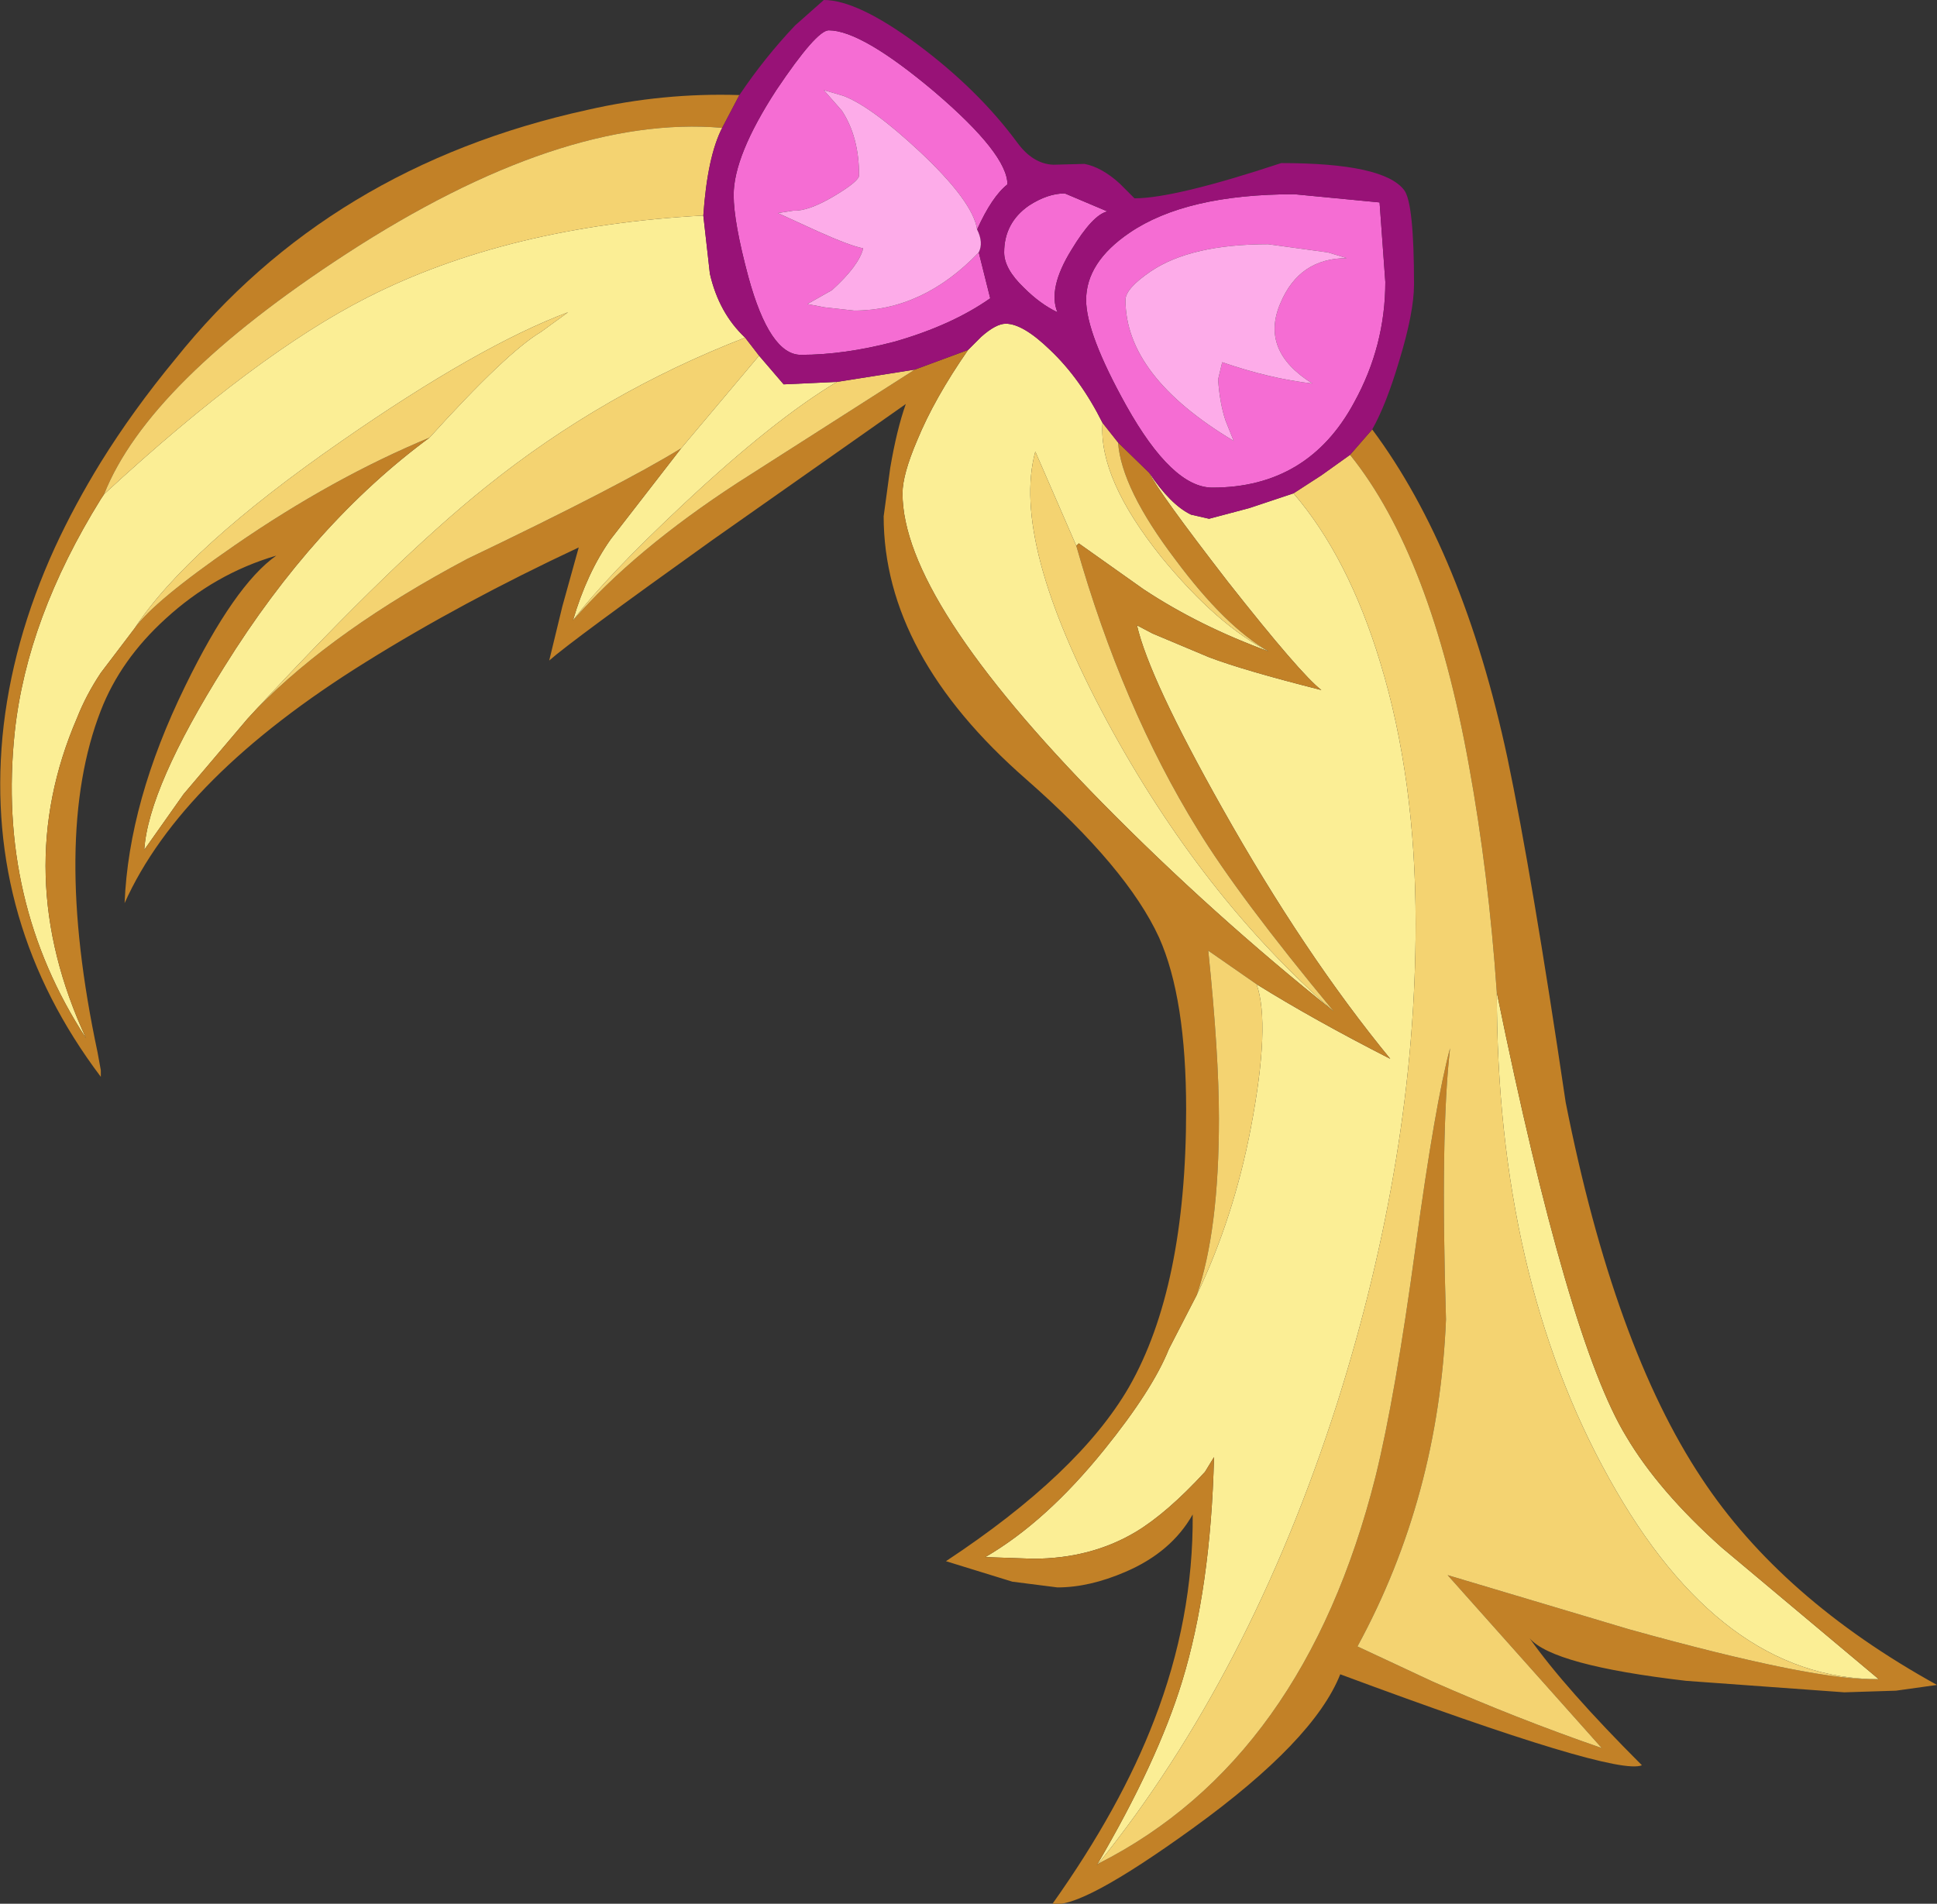 <?xml version="1.0" encoding="UTF-8" standalone="no"?>
<svg xmlns:ffdec="https://www.free-decompiler.com/flash" xmlns:xlink="http://www.w3.org/1999/xlink" ffdec:objectType="shape" height="116.15px" width="118.15px" xmlns="http://www.w3.org/2000/svg">
  <rect width="100%" height="100%" fill="#333333" stroke="none"/>
  <g transform="matrix(1.0, 0.0, 0.0, 1.0, 35.45, 14.9)">
    <path d="M7.45 -1.75 L7.85 1.8 Q8.4 4.2 10.0 5.7 1.35 9.05 -5.8 14.8 -11.3 19.2 -19.75 28.3 L-20.35 28.95 -24.25 33.55 -26.65 36.95 Q-26.4 33.15 -21.75 25.75 -16.3 17.0 -9.25 11.8 -4.55 6.6 -2.45 5.35 L-0.8 4.15 Q-6.25 6.2 -14.6 12.0 -24.05 18.55 -27.25 23.45 L-29.3 26.15 Q-30.2 27.5 -30.75 28.9 -34.85 38.4 -30.2 48.45 -35.65 40.1 -34.55 29.75 -33.8 22.8 -29.3 15.55 L-29.1 15.25 Q-19.85 6.7 -13.05 3.25 -4.5 -1.1 7.45 -1.75 M10.85 6.8 L12.35 8.55 15.6 8.4 Q11.75 10.7 6.25 15.85 1.5 20.3 -0.5 22.95 0.35 20.05 1.8 18.0 L6.1 12.45 10.85 6.8 M23.6 6.45 L24.4 5.65 Q25.3 4.85 25.9 4.85 26.95 4.85 28.6 6.45 30.45 8.2 31.8 10.9 31.55 14.3 35.4 19.1 38.8 23.25 41.95 24.85 37.7 23.3 34.3 21.05 L30.35 18.25 30.2 18.4 27.7 12.65 Q26.2 18.15 32.05 29.05 37.85 39.8 45.9 46.8 38.45 40.85 31.8 34.1 19.6 21.7 19.6 15.2 19.6 14.05 20.5 11.95 21.55 9.4 23.6 6.45 M34.65 13.95 Q35.95 15.9 37.2 16.5 L38.3 16.75 40.75 16.1 43.45 15.2 Q46.8 19.1 48.75 25.55 50.9 32.6 50.9 41.45 50.9 55.6 46.1 70.75 40.8 87.3 31.55 98.8 L31.45 98.9 Q35.15 92.6 36.65 87.7 38.4 82.0 38.6 74.0 L38.05 74.9 Q35.75 77.4 33.85 78.55 31.1 80.2 27.55 80.2 L24.65 80.1 Q28.35 77.95 31.9 73.55 34.85 69.9 35.85 67.4 L37.55 64.1 Q39.8 59.4 40.85 53.9 42.05 47.6 41.2 45.15 44.65 47.3 49.35 49.7 44.1 43.3 39.1 34.4 34.65 26.5 33.9 23.25 L34.85 23.75 38.3 25.2 Q40.4 26.0 45.15 27.2 43.9 26.25 39.45 20.6 35.2 15.1 34.65 13.95 M79.15 87.55 Q69.5 87.55 62.7 75.3 55.85 63.0 55.85 45.65 60.2 66.95 63.75 72.75 65.7 76.05 69.55 79.5 L79.15 87.55" fill="#fbee95" fill-rule="evenodd" stroke="none"/>
    <path d="M9.65 -9.1 L8.6 -7.1 Q-1.2 -7.95 -14.35 0.6 -26.4 8.45 -29.1 15.25 L-29.3 15.55 Q-33.8 22.8 -34.55 29.75 -35.65 40.1 -30.2 48.45 -34.85 38.4 -30.75 28.9 -30.2 27.5 -29.3 26.15 L-27.25 23.45 Q-26.1 21.8 -21.1 18.35 -15.15 14.25 -9.25 11.8 -16.3 17.0 -21.75 25.75 -26.4 33.15 -26.65 36.95 L-24.25 33.55 -20.35 28.95 -19.75 28.3 Q-15.05 23.5 -6.95 19.2 2.45 14.7 6.1 12.45 L1.8 18.0 Q0.35 20.05 -0.5 22.95 3.25 18.65 9.55 14.55 L20.35 7.65 23.6 6.45 Q21.55 9.4 20.5 11.95 19.6 14.05 19.6 15.2 19.6 21.7 31.8 34.1 38.45 40.85 45.9 46.8 40.1 39.8 37.6 35.7 33.0 28.25 30.2 18.4 L30.35 18.25 34.3 21.05 Q37.7 23.3 41.95 24.85 39.3 23.35 36.25 19.25 32.95 14.9 32.75 12.1 L34.65 13.95 Q35.2 15.1 39.45 20.6 43.9 26.25 45.15 27.2 40.4 26.0 38.3 25.2 L34.85 23.75 33.9 23.25 Q34.65 26.5 39.1 34.4 44.1 43.3 49.35 49.7 44.65 47.3 41.2 45.15 L38.25 43.1 Q38.9 49.4 38.9 53.35 38.9 60.2 37.55 64.1 L35.85 67.4 Q34.85 69.9 31.9 73.55 28.35 77.95 24.65 80.1 L27.55 80.2 Q31.1 80.2 33.85 78.55 35.75 77.4 38.05 74.9 L38.6 74.0 Q38.4 82.0 36.65 87.7 35.15 92.6 31.45 98.9 L31.55 98.8 Q44.1 92.45 48.45 75.2 49.65 70.35 50.9 61.15 52.1 52.35 53.0 49.05 52.4 54.25 52.75 65.6 52.3 76.45 47.35 85.55 L51.95 87.7 Q57.05 89.95 62.25 91.75 L52.85 81.2 63.9 84.5 Q75.4 87.7 79.15 87.55 L69.55 79.5 Q65.7 76.05 63.75 72.75 60.2 66.95 55.85 45.65 55.35 38.4 54.15 31.8 51.85 19.0 46.9 12.85 L48.25 11.3 Q53.8 18.75 56.5 31.35 58.0 38.5 60.05 52.35 63.0 67.25 68.35 75.3 73.2 82.65 82.7 87.9 L80.2 88.25 77.05 88.35 67.4 87.65 Q59.25 86.7 57.85 85.05 60.0 88.1 64.7 92.8 63.1 93.5 46.3 87.25 44.7 91.3 37.3 96.65 30.45 101.6 28.75 101.25 32.9 95.4 34.95 90.05 37.35 83.85 37.3 77.5 36.0 79.8 33.2 81.0 31.0 81.95 29.05 81.95 L26.3 81.6 22.25 80.35 Q30.35 75.0 33.4 69.75 36.9 63.65 36.9 52.8 36.9 46.0 35.25 42.3 33.3 38.05 27.15 32.65 18.45 25.05 18.45 16.6 L18.85 13.65 Q19.25 11.3 19.8 9.75 L8.0 18.05 Q-0.6 24.2 -1.95 25.4 L-1.15 22.1 -0.15 18.5 Q-7.3 21.85 -13.15 25.5 -24.4 32.5 -27.85 40.2 -27.6 34.0 -24.15 26.95 -21.15 20.8 -18.6 19.0 -22.35 20.1 -25.35 22.85 -28.1 25.35 -29.3 28.45 -32.3 36.15 -29.5 49.3 L-29.3 50.4 -29.3 50.8 Q-36.35 41.45 -35.3 30.05 -34.75 24.3 -32.1 18.5 -30.9 15.9 -29.3 13.3 -27.35 10.15 -24.75 7.0 -15.35 -4.75 0.4 -8.2 5.0 -9.25 9.65 -9.1" fill="#c28127" fill-rule="evenodd" stroke="none"/>
    <path d="M8.6 -7.1 Q7.7 -5.35 7.45 -1.75 -4.5 -1.1 -13.05 3.25 -19.85 6.7 -29.1 15.25 -26.4 8.45 -14.35 0.6 -1.2 -7.95 8.6 -7.1 M10.0 5.7 L10.85 6.8 6.1 12.45 Q2.45 14.7 -6.95 19.2 -15.05 23.5 -19.75 28.3 -11.3 19.2 -5.8 14.8 1.35 9.05 10.0 5.7 M15.6 8.4 L20.35 7.65 9.55 14.55 Q3.25 18.65 -0.5 22.95 1.5 20.3 6.25 15.85 11.75 10.7 15.6 8.4 M31.8 10.9 L32.75 12.1 Q32.95 14.9 36.25 19.25 39.3 23.35 41.95 24.85 38.8 23.25 35.4 19.1 31.55 14.3 31.8 10.9 M43.45 15.2 L45.15 14.1 46.9 12.85 Q51.85 19.0 54.15 31.8 55.35 38.4 55.85 45.65 55.85 63.0 62.7 75.3 69.5 87.55 79.15 87.55 75.4 87.7 63.9 84.5 L52.85 81.2 62.25 91.75 Q57.05 89.95 51.95 87.7 L47.35 85.55 Q52.3 76.45 52.75 65.6 52.4 54.25 53.0 49.05 52.1 52.35 50.9 61.15 49.65 70.35 48.45 75.2 44.1 92.45 31.55 98.8 40.8 87.3 46.1 70.75 50.9 55.6 50.9 41.45 50.9 32.6 48.75 25.55 46.8 19.1 43.45 15.2 M45.9 46.8 Q37.85 39.8 32.05 29.05 26.2 18.15 27.7 12.65 L30.2 18.4 Q33.0 28.25 37.6 35.7 40.1 39.8 45.9 46.8 M41.2 45.15 Q42.05 47.6 40.85 53.9 39.8 59.4 37.55 64.1 38.9 60.2 38.9 53.35 38.9 49.4 38.25 43.1 L41.2 45.15 M-27.25 23.45 Q-24.05 18.55 -14.6 12.0 -6.25 6.2 -0.8 4.15 L-2.45 5.35 Q-4.55 6.6 -9.25 11.8 -15.15 14.25 -21.1 18.35 -26.1 21.8 -27.25 23.45" fill="#f4d371" fill-rule="evenodd" stroke="none"/>
    <path d="M24.15 -0.9 Q23.9 -2.6 20.65 -5.65 17.7 -8.4 16.0 -9.05 L14.8 -9.4 15.9 -8.15 Q16.95 -6.55 16.95 -4.2 16.95 -3.85 15.45 -2.95 13.85 -2.0 12.95 -2.05 L12.0 -1.9 14.4 -0.8 Q16.4 0.1 17.2 0.25 16.95 1.3 15.3 2.8 L13.8 3.65 14.85 3.85 16.65 4.05 Q20.85 4.05 24.25 0.5 L24.95 3.3 Q22.6 4.95 19.1 5.95 16.05 6.75 13.4 6.75 11.5 6.75 10.2 2.0 9.3 -1.35 9.3 -3.0 9.3 -5.4 11.9 -9.4 14.35 -13.05 15.1 -13.05 17.1 -13.05 21.55 -9.3 26.0 -5.5 26.0 -3.65 25.05 -2.9 24.15 -0.9 M43.5 -3.05 L48.7 -2.55 49.05 2.3 Q49.05 6.2 47.15 9.65 44.35 14.85 38.5 14.85 36.05 14.85 33.25 9.85 30.8 5.45 30.8 3.4 30.8 1.1 33.45 -0.7 36.9 -3.05 43.5 -3.05 M27.3 -2.35 Q28.45 -3.1 29.5 -3.1 L32.1 -2.0 Q31.2 -1.8 29.9 0.35 28.45 2.7 29.05 4.15 28.0 3.65 27.0 2.65 25.8 1.5 25.8 0.5 25.8 -1.3 27.3 -2.35 M45.55 0.5 L41.9 0.0 Q37.2 0.0 34.75 1.65 33.2 2.7 33.2 3.4 33.2 8.05 39.8 12.0 L39.3 10.75 Q38.95 9.7 38.85 8.25 L39.1 7.2 Q42.0 8.2 44.6 8.5 41.4 6.5 42.65 3.6 43.8 0.85 46.7 0.85 L45.55 0.5" fill="#f56dd3" fill-rule="evenodd" stroke="none"/>
    <path d="M9.65 -9.1 Q11.2 -11.4 13.05 -13.35 L14.8 -14.9 Q16.85 -14.9 20.5 -12.2 24.2 -9.45 26.6 -6.2 27.55 -4.9 28.8 -4.85 L30.7 -4.9 Q31.75 -4.7 32.85 -3.7 L33.75 -2.8 Q36.2 -2.8 42.7 -4.95 48.95 -4.95 50.2 -3.3 50.8 -2.5 50.8 2.45 50.8 4.15 49.9 7.1 49.1 9.8 48.25 11.3 L46.9 12.85 45.15 14.1 43.45 15.2 40.75 16.1 38.3 16.75 37.2 16.5 Q35.95 15.9 34.65 13.95 L32.75 12.1 31.8 10.9 Q30.45 8.2 28.6 6.45 26.95 4.85 25.9 4.85 25.3 4.85 24.4 5.65 L23.6 6.45 20.35 7.65 15.6 8.4 12.35 8.55 10.85 6.8 10.0 5.7 Q8.4 4.2 7.85 1.8 L7.45 -1.75 Q7.7 -5.35 8.6 -7.1 L9.65 -9.1 M24.25 0.5 Q24.55 -0.1 24.15 -0.9 25.05 -2.9 26.0 -3.65 26.0 -5.5 21.55 -9.3 17.1 -13.05 15.1 -13.05 14.35 -13.05 11.9 -9.4 9.3 -5.4 9.3 -3.0 9.3 -1.35 10.2 2.0 11.5 6.75 13.4 6.75 16.05 6.75 19.1 5.95 22.6 4.95 24.95 3.3 L24.25 0.5 M27.3 -2.35 Q25.8 -1.3 25.8 0.5 25.8 1.5 27.0 2.65 28.0 3.65 29.05 4.15 28.45 2.7 29.9 0.35 31.2 -1.8 32.1 -2.0 L29.5 -3.1 Q28.45 -3.1 27.3 -2.35 M43.5 -3.05 Q36.9 -3.05 33.45 -0.7 30.8 1.1 30.8 3.4 30.8 5.45 33.25 9.85 36.05 14.85 38.5 14.85 44.35 14.85 47.15 9.65 49.05 6.2 49.05 2.3 L48.7 -2.55 43.5 -3.05" fill="#981277" fill-rule="evenodd" stroke="none"/>
    <path d="M24.25 0.5 Q20.85 4.05 16.65 4.05 L14.85 3.85 13.8 3.65 15.3 2.8 Q16.95 1.3 17.2 0.25 16.4 0.1 14.4 -0.8 L12.0 -1.9 12.95 -2.05 Q13.85 -2.0 15.45 -2.95 16.95 -3.85 16.95 -4.2 16.95 -6.55 15.9 -8.15 L14.8 -9.4 16.0 -9.05 Q17.7 -8.4 20.65 -5.65 23.9 -2.6 24.15 -0.9 24.55 -0.1 24.25 0.5 M45.55 0.5 L46.7 0.85 Q43.8 0.85 42.65 3.6 41.4 6.5 44.6 8.5 42.0 8.2 39.1 7.2 L38.85 8.25 Q38.95 9.7 39.3 10.75 L39.8 12.0 Q33.2 8.05 33.2 3.4 33.2 2.7 34.75 1.65 37.2 0.0 41.9 0.0 L45.55 0.5" fill="#fdace9" fill-rule="evenodd" stroke="none"/>
  </g>
</svg>
